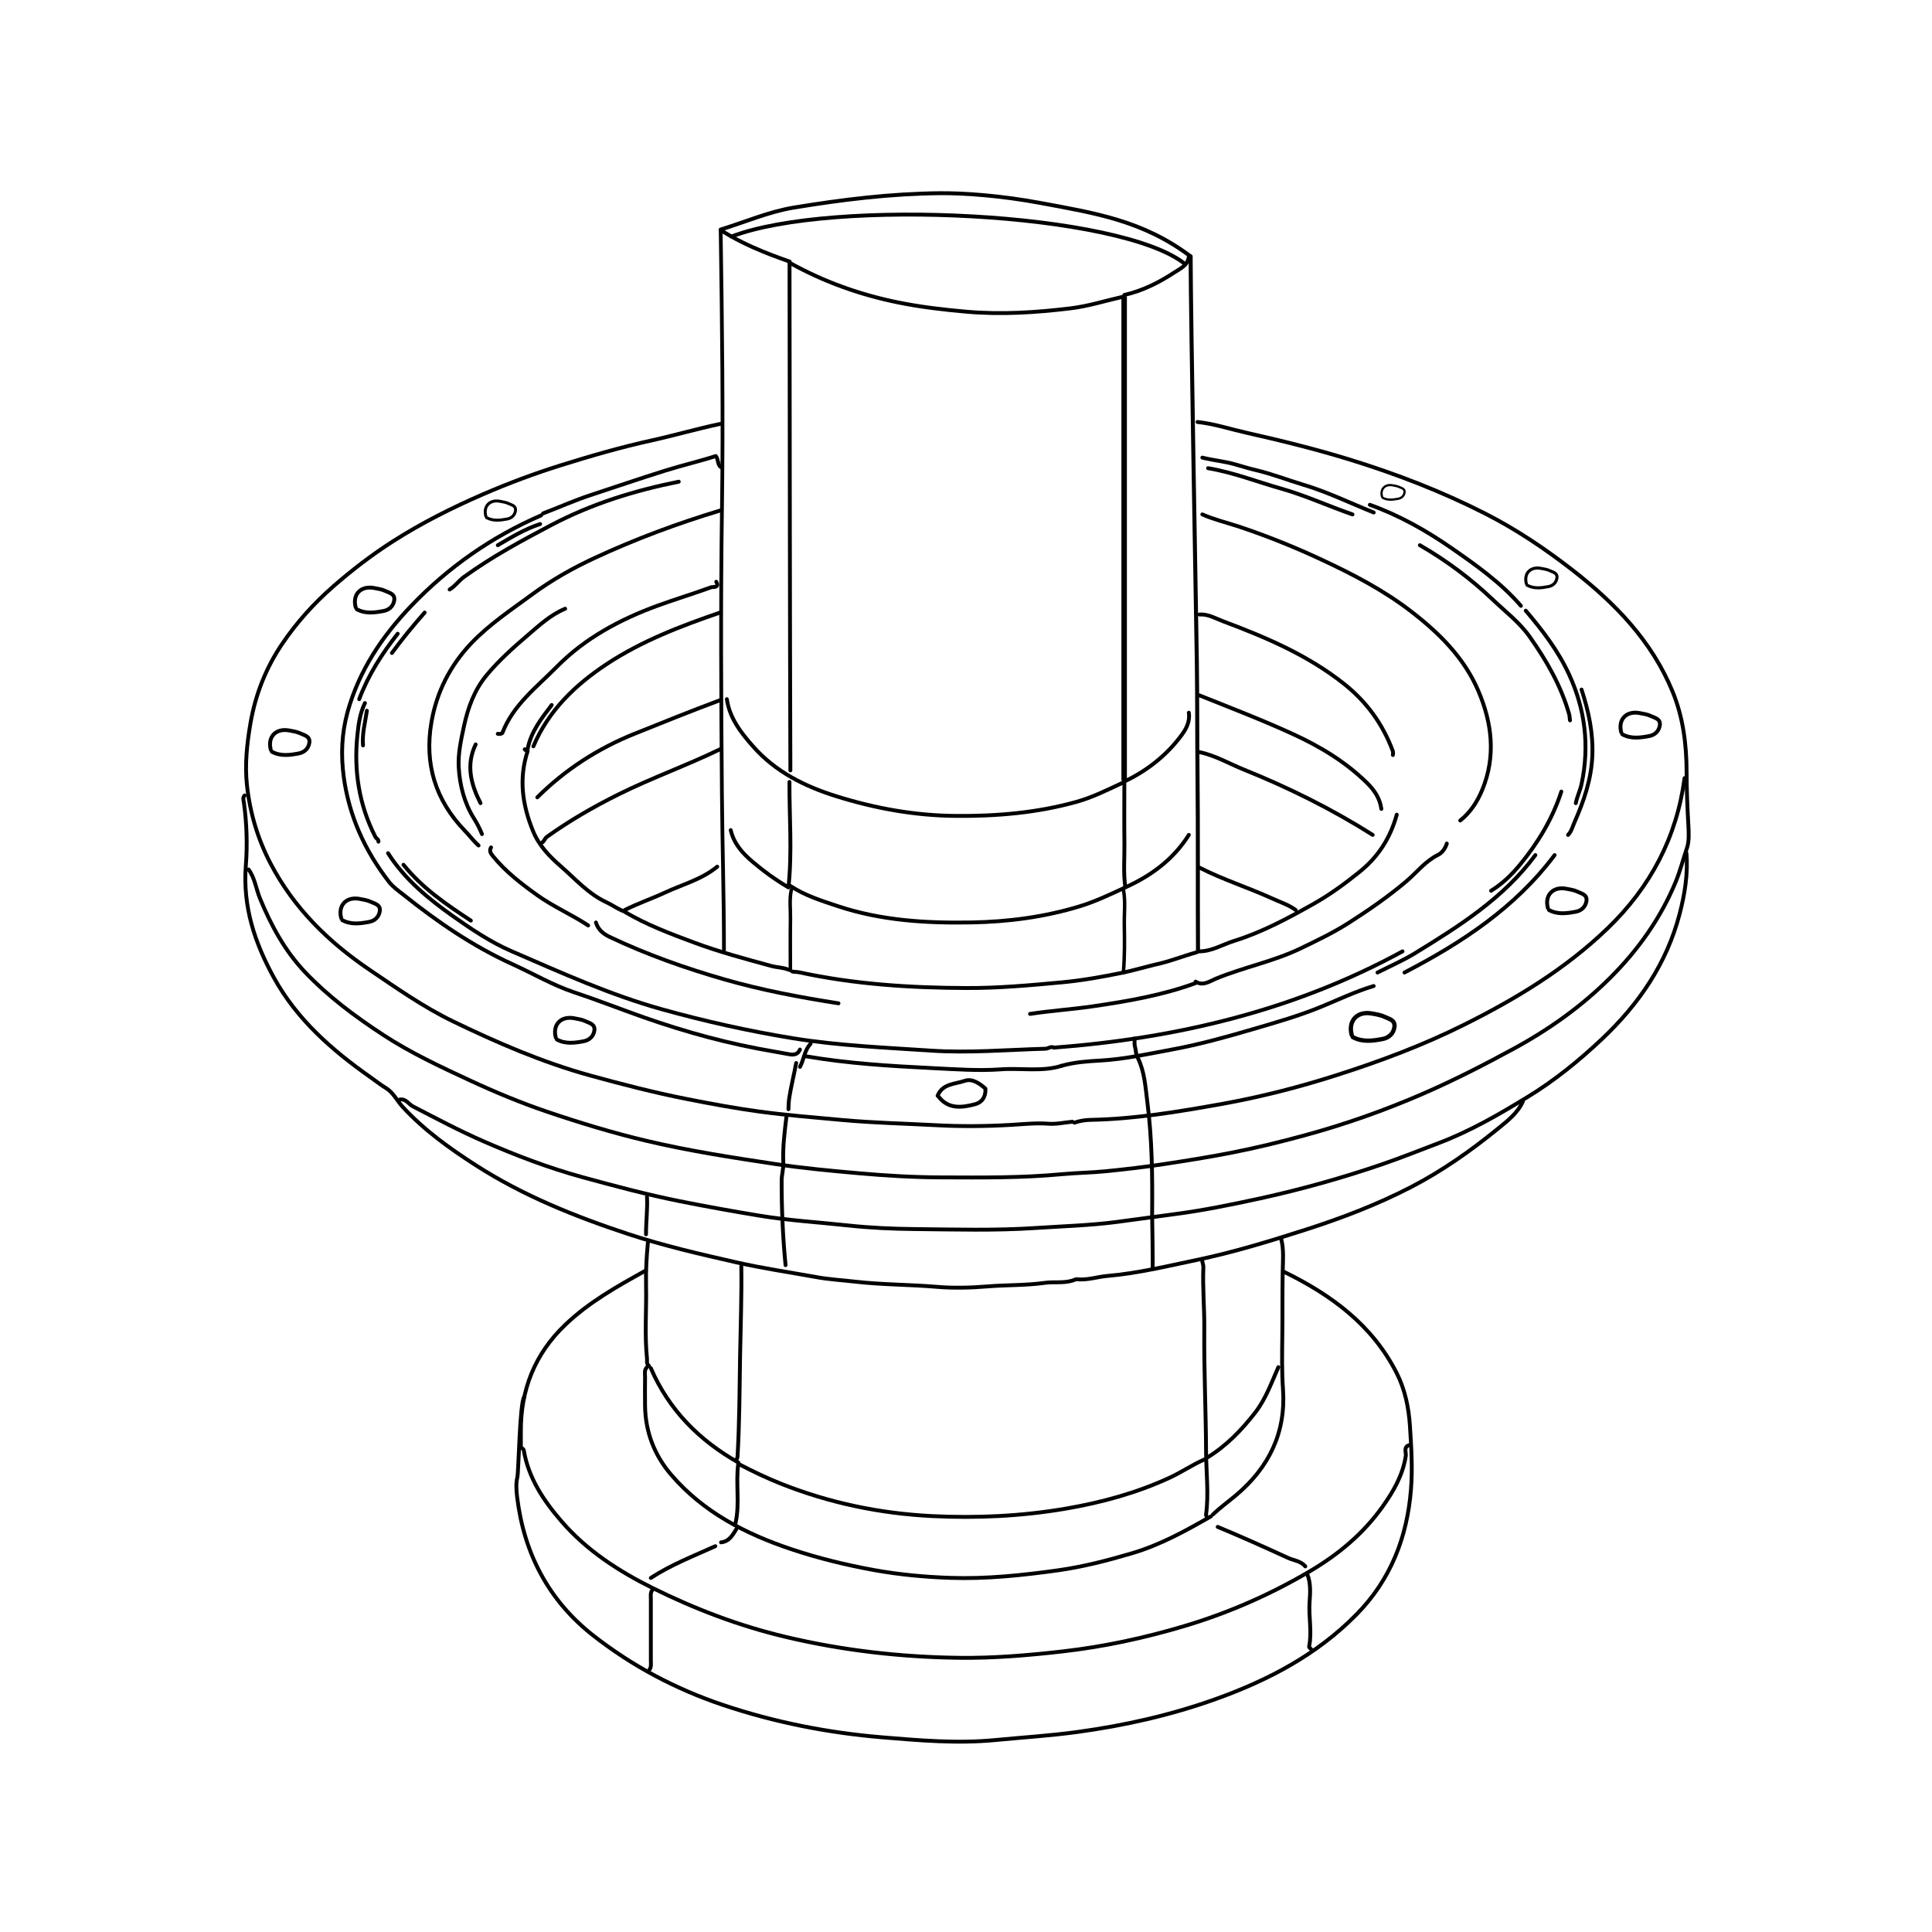 <?xml version="1.0" encoding="UTF-8"?>
<svg id="icons" xmlns="http://www.w3.org/2000/svg" viewBox="0 0 500 500">
  <defs>
    <style>
      .cls-1 {
        stroke-width: .77px;
      }

      .cls-1, .cls-2, .cls-3, .cls-4, .cls-5, .cls-6, .cls-7, .cls-8, .cls-9, .cls-10, .cls-11 {
        fill: none;
        stroke: #000;
        stroke-linecap: round;
        stroke-linejoin: round;
      }

      .cls-2 {
        stroke-width: 1.11px;
      }

      .cls-3 {
        stroke-width: .97px;
      }

      .cls-4 {
        stroke-width: 1.04px;
      }

      .cls-5 {
        stroke-width: 1.01px;
      }

      .cls-6 {
        stroke-width: 1px;
      }

      .cls-7 {
        stroke-width: .58px;
      }

      .cls-8 {
        stroke-width: .79px;
      }

      .cls-9 {
        stroke-width: .9px;
      }

      .cls-10 {
        stroke-width: .9px;
      }

      .cls-11 {
        stroke-width: 1.42px;
      }
    </style>
  </defs>
  <path class="cls-6" d="M186.37,109.71c-5.93,1.25-11.76,2.95-17.68,4.26-7.99,1.76-15.86,4.03-23.66,6.48-6.77,2.12-13.42,4.61-19.94,7.43-8.1,3.51-15.96,7.46-23.41,12.22-5.46,3.49-10.58,7.42-15.46,11.69-5.01,4.37-9.42,9.29-13.13,14.75-4.24,6.23-6.98,13.18-8.27,20.64-.91,5.28-1.48,10.63-.92,15.93.76,7.15,2.79,14.02,6.15,20.43,6.03,11.49,14.93,20.23,25.61,27.46,7,4.74,13.94,9.62,21.51,13.29,11.48,5.56,23.21,10.64,35.57,14.05,8.24,2.27,16.5,4.4,24.89,6.06,6.3,1.25,12.63,2.42,18.96,3.28,7.09.96,14.26,1.52,21.4,2.18,8.05.74,16.12.91,24.17,1.34,6.53.35,13.11.3,19.68-.09,3.14-.19,6.3-.53,9.46-.29,2.11.16,4.15-.33,6.23-.51"/>
  <path class="cls-6" d="M309.92,109.21c4.25.46,8.31,1.8,12.46,2.74,9.04,2.04,18.04,4.25,26.9,6.98,12.08,3.72,23.84,8.26,35.1,13.99,7.99,4.07,15.39,9.03,22.51,14.56,11.09,8.61,20.61,18.42,25.98,31.52,2.69,6.57,3.62,13.58,3.62,20.88,0,4.5.2,9.13.46,13.7.11,1.99.22,4.19-.38,5.93-.99,2.91-1.75,5.92-2.91,8.74-3.89,9.38-9.66,17.52-16.85,24.71-7.4,7.4-15.81,13.4-24.95,18.38-7.73,4.21-15.57,8.23-23.65,11.74-9.95,4.32-20.15,7.91-30.62,10.76-6.27,1.71-12.55,3.24-18.93,4.49-5.88,1.15-11.77,2.08-17.69,2.98-4.89.74-9.82,1.31-14.72,1.8-3.77.38-7.66.42-11.43.77-10.47.99-20.93.87-31.4.83-7.06-.03-14.14-.45-21.16-1.07-7.23-.64-14.49-1.31-21.68-2.4-11.1-1.67-22.19-3.38-33.13-5.96-8.76-2.06-17.37-4.69-25.87-7.57-6.79-2.3-13.44-5.07-19.97-8.1-7.66-3.55-15.31-7.12-22.4-11.75-7.25-4.74-14.18-9.89-20.18-16.18-5.29-5.55-8.85-12.13-11.75-19.16-1.02-2.48-1.31-5.26-2.94-7.49"/>
  <path class="cls-6" d="M332.33,329.16c12.19,5.96,22.79,13.71,29.12,26.17,2.17,4.27,3.13,8.97,3.44,13.69.35,5.46.71,10.97.27,16.43-.99,12.38-5.24,23.38-14.13,32.4-10.27,10.43-22.84,17-36.4,21.86-11.62,4.17-23.62,6.86-35.85,8.53-7.03.96-14.11,1.4-21.16,2.08-9.87.96-19.64.1-29.4-.71-13.99-1.17-27.75-3.88-41.11-8.37-12.21-4.1-23.48-10.06-33.59-17.98-11.58-9.08-17.91-21.26-19.69-35.82-.21-1.72-.33-3.56.07-5.2.32-1.34.6-19.51,1.79-20.76"/>
  <path class="cls-6" d="M364.72,374c-1.58.46-.77,1.92-.9,2.76-.77,5.02-3.17,9.17-6.05,13.21-4.99,6.99-11.43,12.33-18.73,16.64-10.28,6.06-21.15,10.83-32.61,14.24-10.28,3.06-20.7,5.31-31.38,6.53-8.95,1.02-17.91,1.78-26.91,1.66-15.13-.2-30.09-1.91-44.85-5.42-11.96-2.84-23.37-7.18-34.31-12.6-8.82-4.37-17.15-9.74-23.7-17.34-4.65-5.38-8.53-11.2-9.74-18.42-.03-.19-.32-.33-.48-.5"/>
  <path class="cls-6" d="M435.96,201.38c-2.03,15.32-8.81,28.17-19.91,38.87-10.91,10.51-23.65,18.21-37.11,24.93-10.62,5.3-21.7,9.45-32.94,13.04-9.76,3.13-19.77,5.69-29.87,7.5-11.19,2-22.43,3.88-33.86,4.1-1.43.03-2.86.25-4.23.73"/>
  <path class="cls-6" d="M204.33,67.69c.07,43.76.07,88.35.22,131.69"/>
  <path class="cls-6" d="M313.4,392.43c-6.54,3.73-13.08,7.38-20.4,9.54-6.33,1.87-12.66,3.51-19.2,4.43-9.26,1.29-18.54,2.27-27.9,1.95-6.59-.23-13.18-.84-19.67-2.01-7.25-1.32-14.42-3.06-21.44-5.41-11.89-3.98-22.79-9.6-31.08-19.25-4.34-5.05-6.7-11.1-6.77-17.89-.03-2.49-.02-4.98,0-7.47,0-.85-.24-1.77.49-2.49"/>
  <path class="cls-6" d="M311.66,377.73c-3.1,1.36-5.91,3.3-8.98,4.71-8.57,3.95-17.6,6.41-26.89,8-11.47,1.96-23.05,2.49-34.62,1.92-13.45-.67-26.55-3.4-39.11-8.4-3.66-1.46-7.22-3.16-10.71-4.98"/>
  <path class="cls-6" d="M186.37,132.13c-11.07,3.33-21.88,7.36-32.37,12.22-5.69,2.63-11.14,5.7-16.21,9.43-5.48,4.03-11.19,7.81-15.89,12.76-5.42,5.73-8.9,12.56-10.25,20.39-1.86,10.85,1.07,20.24,8.72,28.14,1.19,1.22,2.2,2.61,3.48,3.74"/>
  <path class="cls-6" d="M436.45,220.81c.42,5.34-.42,10.55-1.76,15.69-3.35,12.88-10.54,23.37-20.13,32.42-5.97,5.63-12.36,10.8-19.29,15.02-7.36,4.49-14.87,8.85-23.05,11.93-4.82,1.82-9.59,3.75-14.47,5.42-10.39,3.56-20.95,6.52-31.66,8.86-7.41,1.61-14.85,3.14-22.39,4.11-4.98.64-9.96,1.38-14.94,2.01-6.88.88-13.78,1.07-20.68,1.53-10.47.7-20.94.39-31.39.28-5.71-.06-11.48-.31-17.18-.93-7.64-.83-15.33-1.28-22.91-2.53-6.92-1.14-13.83-2.38-20.72-3.76-8.48-1.7-16.8-3.93-25.11-6.2-8.79-2.41-17.32-5.66-25.7-9.32-6.21-2.71-12.17-5.89-18.17-8.99-1.15-.59-1.86-2.09-3.47-1.78"/>
  <path class="cls-6" d="M140.04,133.38c-12.78,5.54-23.99,13.36-33.62,23.42-7.54,7.88-13.49,16.75-16.45,27.39-1.55,5.57-1.78,11.22-1,16.94,1.39,10.14,5.5,19.1,11.73,27.13,1,1.29,2.39,2.25,3.69,3.28,8.81,7.04,17.99,13.35,28.35,18.05,5.26,2.39,10.34,5.38,15.8,7.2,6.08,2.02,12.05,4.38,18.09,6.5,11.02,3.87,22.18,6.91,33.67,8.84,1.33.22,2.66.47,3.99.72,1.15.21,2.21.04,2.74-1.23"/>
  <path class="cls-6" d="M311.16,133.13c3.06,1.35,6.33,2.11,9.49,3.16,7.31,2.44,14.42,5.3,21.39,8.56,8.12,3.79,16.04,7.89,23.19,13.41,7.27,5.61,13.69,11.97,17.34,20.49,3.56,8.3,4.62,16.94,1.05,25.62-1.27,3.08-3.05,5.86-5.71,7.98"/>
  <path class="cls-6" d="M309.43,254.04c1.88,1.25,3.75-.15,5.17-.73,7.2-2.99,14.93-4.46,21.97-7.85,4.25-2.05,8.49-4.07,12.51-6.64,5.19-3.32,10.21-6.79,14.91-10.77,2.7-2.29,4.87-5.19,8.17-6.81,1.07-.52,1.88-1.67,2.27-2.93"/>
  <path class="cls-4" d="M308.13,66.37c.06,17.41,1.35,87.53,1.61,104.93.14,9.48.07,18.96.17,28.43.17,15.49.04,30.99.13,46.48"/>
  <path class="cls-6" d="M188.11,180.95c.71,4.91,3.63,8.64,6.75,12.18,5.81,6.61,13.4,10.39,21.65,12.96,10.05,3.14,20.28,4.98,30.88,5.07,10.56.09,20.96-.8,31.12-3.62,4.15-1.15,8.05-3.1,11.97-4.93"/>
  <path class="cls-6" d="M204.55,229.28c3.75,2.49,8.01,3.81,12.21,5.21,11.24,3.75,22.89,4.45,34.62,4.24,9.56-.17,18.97-1.4,28.15-4.21,3.97-1.22,7.7-3.01,11.46-4.74"/>
  <path class="cls-6" d="M290.49,76.83c-4.48,1.02-8.88,2.42-13.45,2.97-8.94,1.08-17.87,1.66-26.91.87-5.95-.52-11.84-1.21-17.67-2.39-9.79-1.99-19.14-5.3-27.91-10.17"/>
  <path class="cls-6" d="M63.32,205.86c-.54.52-.3,1.2-.22,1.74.77,5.46.94,11.06.52,16.43-.82,10.61,2.31,19.94,7.21,28.89,5.97,10.91,15.1,18.88,25.12,25.92,1.32.93,2.58,1.93,3.96,2.77,1.91,1.17,2.86,3.3,4.33,4.88,5.49,5.95,12.03,10.66,18.84,15.04,12.34,7.94,25.8,13.32,39.63,17.88,9.13,3.01,18.5,5.16,27.88,7.29,6.85,1.56,13.8,2.57,20.71,3.82,3.32.6,6.79.8,10.18,1.19,6.96.79,13.97.73,20.94,1.32,4.36.37,8.79.25,13.2-.11,4.89-.4,9.84-.23,14.68-.91,2.66-.38,5.43.24,7.99-.87"/>
  <path class="cls-6" d="M100.43,220.81c4.35,6.82,10.48,11.83,16.96,16.41,4.75,3.35,9.63,6.62,14.95,8.93,12.81,5.54,25.53,11.32,39.06,15.08,11.17,3.11,22.43,5.62,33.88,7.48,11.82,1.92,23.73,2.39,35.63,3.19,9.9.66,19.76-.22,29.64-.49.77-.02,1.43-.73,2.24-.28"/>
  <path class="cls-6" d="M355.5,255.18c-4.63,1.38-8.98,3.47-13.42,5.3-5.86,2.42-11.91,4.14-17.96,5.91-6.83,2-13.68,3.91-20.68,5.2-6.19,1.14-12.33,2.52-18.67,2.88-3.31.19-6.72.41-10.08,1.37"/>
  <path class="cls-6" d="M394.11,285.07c-1.34,2.98-3.92,4.97-6.29,6.9-7.06,5.76-14.52,11.03-22.63,15.23-8.76,4.53-17.95,8.04-27.36,11.06-9.3,2.98-18.64,5.84-28.18,7.83-7.66,1.6-15.29,3.46-23.14,4.13-2.57.22-5.08,1.16-8.01.84"/>
  <path class="cls-6" d="M362.97,246.21c-28.11,15.34-58.48,22.5-90.17,24.91"/>
  <path class="cls-11" d="M290.93,77.01v124.7"/>
  <path class="cls-6" d="M154.23,238.74c.54,1.83,1.91,2.96,3.5,3.71,9.62,4.57,19.61,8.11,29.86,11.05,9.67,2.77,19.5,4.61,29.41,6.16"/>
  <path class="cls-3" d="M186.51,59.53c.36,24.15.68,48.29.33,72.44-.35,24.44-.21,48.88-.01,73.32.11,13.56.54,27.11.53,40.67"/>
  <path class="cls-6" d="M175.66,124.66c-11.45,2.3-22.5,5.71-32.9,11.18-7.79,4.1-15.52,8.28-22.67,13.46-1.35.98-2.29,2.4-3.72,3.26"/>
  <path class="cls-6" d="M290.74,251.69c-5.28,1.08-10.56,2.04-15.94,2.54-8.21.76-16.4,1.51-24.66,1.47-14.57-.05-29.05-.97-43.33-4.07-.6-.13-1.18-.06-1.75-.2"/>
  <path class="cls-6" d="M310.41,159.03c2.28-.15,4.21,1.05,6.21,1.79,11.02,4.13,21.82,8.72,31.17,16.13,5.87,4.65,10.09,10.45,12.68,17.46.11.29.01.66.01.99"/>
  <path class="cls-6" d="M208.54,273.36c10.8,1.86,21.7,2.52,32.63,3.06,5.98.29,11.98.75,17.93.32,4.98-.37,10.72.68,15.59-.9"/>
  <path class="cls-6" d="M186.37,158.53c-10.21,3.49-20.32,7.37-29.32,13.31-8.09,5.34-15.12,12.03-19.01,21.31"/>
  <path class="cls-6" d="M166.94,328.91c-7.3,4.04-14.58,8.13-20.67,13.96-7.86,7.52-11.55,16.81-11.47,27.64,0,1.25,0,2.49,0,3.74"/>
  <path class="cls-6" d="M367.46,141.1c6.88,3.97,13.2,8.68,18.96,14.17,3.23,3.08,6.83,5.79,9.44,9.49,4.4,6.22,8.16,12.76,10.26,20.16.15.53.08,1.02.2,1.51"/>
  <path class="cls-6" d="M191.85,327.67c.12,7.81-.19,15.61-.32,23.41-.14,8.63-.15,17.28-.66,25.91-.02.38-.3.64-.27.99"/>
  <path class="cls-6" d="M394.86,158.04c4.33,5.07,8.37,10.37,11.19,16.45,4.2,9.08,5.35,18.56,3.26,28.39-.36,1.7-1.16,3.27-1.5,4.98"/>
  <path class="cls-6" d="M310.41,179.96c8.09,3.24,16.23,6.36,24.15,9.99,7.04,3.23,13.63,7.17,19.21,12.66,1.94,1.91,3.36,4.01,3.72,6.74"/>
  <path class="cls-6" d="M186.37,181.2c-7.44,2.77-14.81,5.74-22.17,8.7-9.49,3.82-17.9,9.25-25.15,16.45"/>
  <path class="cls-6" d="M404.07,204.86c-2.28,7.04-6.03,13.25-10.71,18.93-2.15,2.61-4.56,4.95-7.47,6.73"/>
  <path class="cls-6" d="M186.37,193.9c-8.66,4.21-17.77,7.43-26.39,11.73-6.41,3.19-12.61,6.77-18.44,10.94-.53.38-.68,1.12-1.25,1.49"/>
  <path class="cls-6" d="M355.25,216.07c-10.59-6.7-21.77-12.24-33.39-16.92-3.8-1.53-7.37-3.66-11.45-4.5"/>
  <path class="cls-6" d="M146.26,157.54c-3.73,1.53-6.68,4.28-9.64,6.81-3.78,3.23-7.55,6.6-10.72,10.43-3.11,3.76-4.79,8.34-5.82,13.14-.76,3.54-1.57,7.15-1.36,10.71.27,4.61,1.44,9.18,3.93,13.17.82,1.31,1.56,2.72,2.08,4.06"/>
  <path class="cls-6" d="M311.16,326.17c-.04.6.3,1.12.27,1.74-.22,5.32.29,10.62.24,15.94-.1,10.63.41,21.25.46,31.88.03,5.4.72,10.79,0,16.19-.05.41.29.64.26,1"/>
  <path class="cls-6" d="M309.42,254.43c-8.62,3.15-17.6,4.69-26.65,6.01-5.39.79-10.82,1.13-16.2,1.96"/>
  <path class="cls-6" d="M397.35,221.3c-8.22,11.12-19.63,18.33-31.15,25.39-3.1,1.9-6.46,3.35-9.7,5"/>
  <path class="cls-6" d="M361.48,210.84c-1.65,5.95-4.7,10.83-9.63,14.8-3.84,3.09-7.76,5.96-12.04,8.36-6.56,3.68-13.17,7.25-20.41,9.5-3.06.95-5.86,2.78-9.23,2.71"/>
  <path class="cls-6" d="M402.33,221.3c-10.22,13.63-24.01,22.68-38.86,30.39"/>
  <path class="cls-6" d="M393.61,156.79c-5.15-5.97-11.53-10.48-17.94-14.93-6.6-4.58-13.57-8.5-21.16-11.22"/>
  <path class="cls-6" d="M409.3,178.46c1.82,5.58,3.05,11.23,2.79,17.19-.26,6.1-2.21,11.69-4.61,17.15-.48,1.08-.77,2.35-1.66,3.28"/>
  <path class="cls-6" d="M350.02,133.13c-6.19-2.13-12.15-4.9-18.45-6.68-6.3-1.78-12.42-4.2-18.92-5.28"/>
  <path class="cls-6" d="M94.45,181.95c-1.28,2.59-1.66,5.43-1.95,8.22-.97,9.23.39,18.08,4.65,26.42.23.45.86.62.79,1.23"/>
  <path class="cls-6" d="M186.62,120.92c-1.01-.64-.61-1.93-1.37-2.9-4.28,1.38-8.73,2.41-13.11,3.78-6.5,2.03-12.93,4.24-19.39,6.36-4.14,1.37-8.13,3.16-12.21,4.71"/>
  <path class="cls-6" d="M331.59,320.69c.7,2.79.42,5.69.37,8.47-.11,5.56-.02,11.13-.1,16.69-.06,4.57-.14,9.13.18,13.7.78,11.21-3.64,20.24-12.15,27.4-1.99,1.67-4.09,3.19-5.98,4.98"/>
  <path class="cls-6" d="M185.37,150.56c.94,1.63-.96,1.29-1.28,1.41-4.61,1.68-9.31,3.1-13.93,4.78-9.74,3.57-18.77,8.41-26.06,15.81-5.16,5.24-11.29,9.83-14.07,17.09-.09.22-.75.39-1.2.26"/>
  <path class="cls-6" d="M311.16,118.43c3.07.77,5.53.9,8.57,1.77,1.72.5,3.76,1.11,5.38,1.49,4.07.95,7.97,2.5,11.97,3.69,6.36,1.88,12.3,4.8,18.43,7.25"/>
  <path class="cls-6" d="M127.08,219.31c-.53.9-.09,1.54.49,2.25,3.27,4.03,7.36,7.17,11.51,10.14,4.14,2.96,8.89,4.99,13.14,7.81"/>
  <path class="cls-6" d="M168.43,354.07c4.69,10.86,12.6,18.75,22.67,24.44-.78,5.34.42,10.56-.75,15.66"/>
  <path class="cls-6" d="M242.91,283.83c2.6,3.32,6.06,2.82,9.45,1.94,1.81-.47,2.79-1.95,2.67-4.04-1.47-1.3-3.4-2.69-5.36-2.01-2.48.86-5.75.69-7.02,3.86"/>
  <path class="cls-6" d="M307.67,184.44c.34,2.19-.62,4.1-1.79,5.69-3.95,5.39-9.11,9.38-14.9,12.13,0,5.42-.05,10.74.02,16.05.05,3.74-.32,7.48.23,11.21"/>
  <path class="cls-6" d="M161.71,236c5.67,3.36,11.81,5.66,17.95,7.94,6.5,2.42,13.21,4.21,19.91,6.04,1.49.41,3.06.37,4.49.97"/>
  <path class="cls-6" d="M310.41,224.54c6.12,3.11,12.68,5.18,18.91,8.02,2.02.92,4.18,1.61,6,2.94"/>
  <path class="cls-6" d="M330.84,353.82c-1.79,4.01-3.23,8.18-5.97,11.72-3.54,4.57-7.51,8.66-12.47,11.7"/>
  <path class="cls-6" d="M185.62,224.29c-3.96,3.29-8.93,4.57-13.47,6.68-3.43,1.6-7.05,2.82-10.44,4.53"/>
  <path class="cls-6" d="M167.69,321.44c-.36,3.73-.58,7.46-.49,11.21.14,6.31-.41,12.63.24,18.93.07.65-.2,1.39.5,1.87"/>
  <path class="cls-6" d="M337.81,405.38c-1.16-1.42-2.99-1.51-4.5-2.21-6.01-2.76-12.05-5.47-18.17-8.01"/>
  <path class="cls-6" d="M204.33,67.69c-1.54-.6-10.78-3.54-17.82-8.16"/>
  <path class="cls-9" d="M290.74,230.27c.58,2.99.18,5.99.23,8.99.07,4.09.12,8.17-.23,12.26"/>
  <path class="cls-6" d="M168.93,411.36c-.68.73-.49,1.63-.49,2.49,0,5.31,0,10.63,0,15.94,0,.86.18,1.76-.49,2.49"/>
  <path class="cls-10" d="M204.8,230.27c-.55,2.47-.19,4.96-.23,7.44-.07,4.49-.02,8.98-.02,13.47"/>
  <path class="cls-6" d="M338.31,407.37c.96,2.33.78,4.9.61,7.21-.28,3.84.66,7.66-.11,11.47-.08.4.33.5.5.75"/>
  <path class="cls-6" d="M294.08,272.85c-.34-2.66-.48-1.4-.47-4.06"/>
  <path class="cls-6" d="M307.67,66.37c-.23,2.31-2.27,3.17-3.78,4.16-3.97,2.6-8.21,4.74-12.9,5.8"/>
  <path class="cls-6" d="M104.42,223.8c4.83,6.01,11.08,10.29,17.44,14.45"/>
  <path class="cls-6" d="M307.67,216.07c-4.04,6.42-9.87,10.66-16.69,13.7"/>
  <path class="cls-6" d="M189.11,214.83c.81,3.51,3.04,5.99,5.71,8.24,2.78,2.35,5.68,4.5,9.23,6.59.99-9.16.22-18.24.26-27.29"/>
  <path class="cls-6" d="M102.92,164.01c-4.09,5.19-7.63,10.71-9.96,16.94"/>
  <path class="cls-6" d="M185.12,400.15c-5.65,2.56-11.46,4.8-16.69,8.22"/>
  <path class="cls-6" d="M136.55,194.4c-2.33,7.1-1.38,13.88,1.41,20.71,1.56,3.81,4.31,6.59,7.16,9.07,3.77,3.29,7.16,7.17,11.85,9.34,1.45.67,2.75,1.62,4.24,2.24"/>
  <path class="cls-6" d="M123.1,192.66c-2.56,5.31-1.23,10.3,1.25,15.19"/>
  <path class="cls-6" d="M294.45,273.74c1.78,3.61,1.98,7.57,2.48,11.46,1.24,9.59,1.33,19.24,1.24,28.89,0,.32.24,13.79.11,14.11"/>
  <path class="cls-6" d="M203.55,288.81c-.48,4.05-1.02,8.09-.83,12.21.07,1.44-.42,2.96-.43,4.48-.02,7.32.3,14.63,1.01,21.92"/>
  <path class="cls-6" d="M309.67,246.46c-3.67,1.03-7.21,2.47-10.96,3.23-.44.09-6.34,1.69-7.97,2"/>
  <path class="cls-6" d="M206.05,275.11c-.55,3-1.31,5.95-1.78,8.96-.16,1-.19,1.99-.22,2.99"/>
  <path class="cls-6" d="M142.78,182.45c-2.66,3.5-5.41,6.95-6.24,11.46-.06.32-.04,0-.25.24-.11.13-.32,0-.49-.24"/>
  <path class="cls-6" d="M139.79,135.62c-3.93,1.27-7.43,3.41-10.96,5.48"/>
  <path class="cls-6" d="M109.9,158.53c-2.96,3.38-5.82,6.83-8.47,10.46"/>
  <path class="cls-6" d="M167.44,309.73c.18,3.24-.27,6.47-.25,9.71"/>
  <path class="cls-6" d="M94.95,183.94c-.43,2.98-1.26,5.91-1,8.97"/>
  <path class="cls-6" d="M400.59,235c-.9-3.33,1.31-5.64,4.74-5,1.02.19,2.05.34,2.98.79,1.05.5,2.54.74,2.25,2.47-.26,1.54-1.4,2.44-2.74,2.69-2.32.44-4.72.78-6.96-.45"/>
  <path class="cls-2" d="M349.82,267.84c-.99-3.7,1.46-6.25,5.25-5.54,1.13.21,2.28.38,3.3.87,1.16.56,2.82.82,2.49,2.74-.29,1.7-1.55,2.7-3.04,2.98-2.57.49-5.23.87-7.73-.5"/>
  <path class="cls-6" d="M419.58,189.54c-.9-3.33,1.31-5.64,4.74-5,1.02.19,2.05.34,2.98.79,1.05.5,2.54.74,2.25,2.47-.26,1.54-1.4,2.44-2.74,2.69-2.32.44-4.72.78-6.96-.45"/>
  <path class="cls-8" d="M395.02,151.06c-.71-2.65,1.04-4.48,3.76-3.97.81.15,1.63.27,2.36.62.83.4,2.02.58,1.78,1.96-.21,1.22-1.11,1.93-2.18,2.14-1.84.35-3.74.62-5.53-.36"/>
  <path class="cls-7" d="M357.66,128.52c-.52-1.95.77-3.3,2.77-2.92.6.11,1.2.2,1.74.46.61.29,1.49.43,1.31,1.44-.15.9-.82,1.42-1.6,1.57-1.36.26-2.76.46-4.07-.26"/>
  <path class="cls-6" d="M190.6,395.67c-.98,1.56-1.84,3.26-3.99,3.49"/>
  <path class="cls-6" d="M209.78,270.13c-1.59,1.68-1.72,4.03-2.74,5.98"/>
  <path class="cls-6" d="M143.84,268.52c-.9-3.33,1.31-5.64,4.74-5,1.02.19,2.05.34,2.98.79,1.05.5,2.54.74,2.25,2.47-.26,1.54-1.4,2.44-2.74,2.69-2.32.44-4.72.78-6.96-.45"/>
  <path class="cls-6" d="M88.31,237.63c-.9-3.33,1.31-5.64,4.74-5,1.02.19,2.05.34,2.98.79,1.05.5,2.54.74,2.25,2.47-.26,1.54-1.4,2.44-2.74,2.69-2.32.44-4.72.78-6.96-.45"/>
  <path class="cls-6" d="M70.08,194.04c-.9-3.33,1.31-5.64,4.74-5,1.02.19,2.05.34,2.98.79,1.05.5,2.54.74,2.25,2.47-.26,1.54-1.4,2.44-2.74,2.69-2.32.44-4.72.78-6.96-.45"/>
  <path class="cls-6" d="M92.05,157.17c-.9-3.33,1.31-5.64,4.74-5,1.02.19,2.05.34,2.98.79,1.05.5,2.54.74,2.25,2.47-.26,1.54-1.4,2.44-2.74,2.69-2.32.44-4.72.78-6.96-.45"/>
  <path class="cls-1" d="M125.73,133.58c-.69-2.57,1.01-4.34,3.65-3.85.78.15,1.58.26,2.29.61.81.39,1.96.57,1.73,1.9-.2,1.18-1.08,1.88-2.11,2.07-1.79.34-3.63.6-5.37-.34"/>
  <path class="cls-5" d="M186.51,59.41c6.31-1.95,12.5-4.63,18.94-5.69,12.59-2.07,24.8-3.57,37.62-3.72,6.42-.07,16.04.64,26.15,2.52,14.06,2.62,26.57,4.53,38.91,13.84"/>
  <path class="cls-5" d="M189.3,61.22c26-9.99,100.98-6.34,117.49,7.19"/>
</svg>